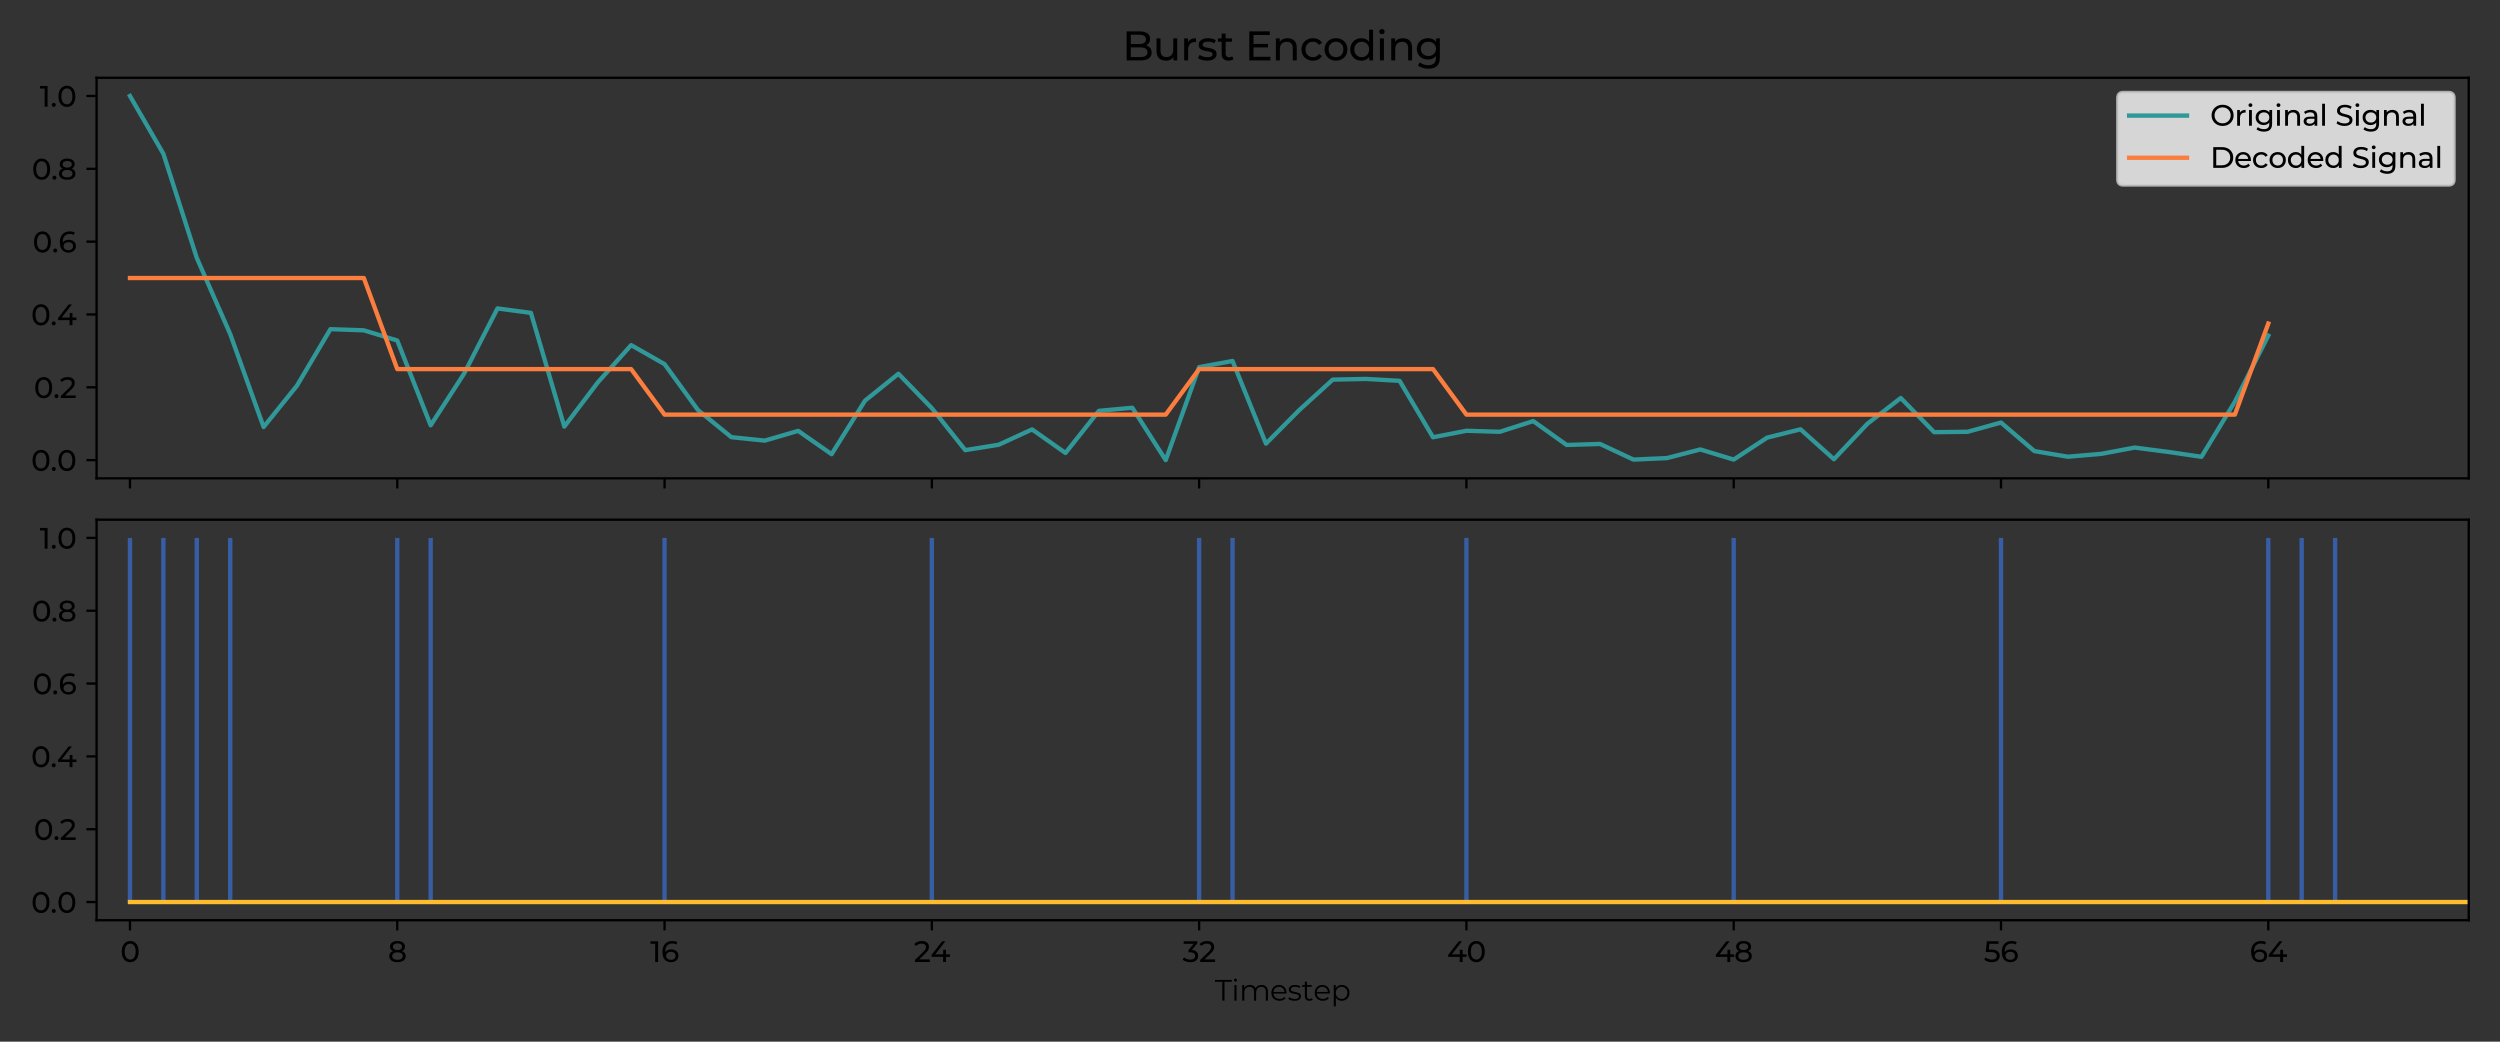 <?xml version="1.0" encoding="utf-8" standalone="no"?>
<!DOCTYPE svg PUBLIC "-//W3C//DTD SVG 1.1//EN"
  "http://www.w3.org/Graphics/SVG/1.1/DTD/svg11.dtd">
<svg xmlns:xlink="http://www.w3.org/1999/xlink" width="864pt" height="360pt" viewBox="0 0 864 360" xmlns="http://www.w3.org/2000/svg" version="1.1">
 <rect x="0" y="0" width="864" height="360" fill="#333333" stroke="none"/>
 <defs>
  <style type="text/css">*{stroke-linejoin: round; stroke-linecap: butt}</style>
 </defs>
 <g id="figure_1">
  <g id="patch_1">
   <path d="M 0 360 
L 864 360 
L 864 0 
L 0 0 
L 0 360 
z
" style="fill: none"/>
  </g>
  <g id="axes_1">
   <g id="patch_2">
    <path d="M 33.37 165.31 
L 853.2 165.31 
L 853.2 26.88 
L 33.37 26.88 
L 33.37 165.31 
z
" style="fill: none"/>
   </g>
   <g id="FillBetweenPolyCollection_1"/>
   <g id="FillBetweenPolyCollection_2"/>
   <g id="matplotlib.axis_1">
    <g id="xtick_1">
     <g id="line2d_1">
      <defs>
       <path id="maf6f32c168" d="M 0 0 
L 0 3.5 
" style="stroke: #000000; stroke-width: 0.8"/>
      </defs>
      <g>
       <use xlink:href="#maf6f32c168" x="44.917" y="165.31" style="stroke: #000000; stroke-width: 0.8"/>
      </g>
     </g>
    </g>
    <g id="xtick_2">
     <g id="line2d_2">
      <g>
       <use xlink:href="#maf6f32c168" x="137.292" y="165.31" style="stroke: #000000; stroke-width: 0.8"/>
      </g>
     </g>
    </g>
    <g id="xtick_3">
     <g id="line2d_3">
      <g>
       <use xlink:href="#maf6f32c168" x="229.667" y="165.31" style="stroke: #000000; stroke-width: 0.8"/>
      </g>
     </g>
    </g>
    <g id="xtick_4">
     <g id="line2d_4">
      <g>
       <use xlink:href="#maf6f32c168" x="322.043" y="165.31" style="stroke: #000000; stroke-width: 0.8"/>
      </g>
     </g>
    </g>
    <g id="xtick_5">
     <g id="line2d_5">
      <g>
       <use xlink:href="#maf6f32c168" x="414.418" y="165.31" style="stroke: #000000; stroke-width: 0.8"/>
      </g>
     </g>
    </g>
    <g id="xtick_6">
     <g id="line2d_6">
      <g>
       <use xlink:href="#maf6f32c168" x="506.793" y="165.31" style="stroke: #000000; stroke-width: 0.8"/>
      </g>
     </g>
    </g>
    <g id="xtick_7">
     <g id="line2d_7">
      <g>
       <use xlink:href="#maf6f32c168" x="599.168" y="165.31" style="stroke: #000000; stroke-width: 0.8"/>
      </g>
     </g>
    </g>
    <g id="xtick_8">
     <g id="line2d_8">
      <g>
       <use xlink:href="#maf6f32c168" x="691.543" y="165.31" style="stroke: #000000; stroke-width: 0.8"/>
      </g>
     </g>
    </g>
    <g id="xtick_9">
     <g id="line2d_9">
      <g>
       <use xlink:href="#maf6f32c168" x="783.919" y="165.31" style="stroke: #000000; stroke-width: 0.8"/>
      </g>
     </g>
    </g>
   </g>
   <g id="matplotlib.axis_2">
    <g id="ytick_1">
     <g id="line2d_10">
      <defs>
       <path id="mbfb3903615" d="M 0 0 
L -3.5 0 
" style="stroke: #000000; stroke-width: 0.8"/>
      </defs>
      <g>
       <use xlink:href="#mbfb3903615" x="33.37" y="159.018" style="stroke: #000000; stroke-width: 0.8"/>
      </g>
     </g>
     <g id="text_1">
      <!-- 0.0 -->
      <g transform="translate(10.759 162.728) scale(0.1 -0.1)">
       <defs>
        <path id="Montserrat-Medium-30" d="M 2138 -51 
Q 1613 -51 1200 217 
Q 787 486 547 998 
Q 307 1510 307 2240 
Q 307 2970 547 3482 
Q 787 3994 1200 4262 
Q 1613 4531 2138 4531 
Q 2656 4531 3072 4262 
Q 3488 3994 3725 3482 
Q 3962 2970 3962 2240 
Q 3962 1510 3725 998 
Q 3488 486 3072 217 
Q 2656 -51 2138 -51 
z
M 2138 518 
Q 2490 518 2755 710 
Q 3021 902 3171 1286 
Q 3322 1670 3322 2240 
Q 3322 2810 3171 3194 
Q 3021 3578 2755 3770 
Q 2490 3962 2138 3962 
Q 1786 3962 1517 3770 
Q 1248 3578 1097 3194 
Q 947 2810 947 2240 
Q 947 1670 1097 1286 
Q 1248 902 1517 710 
Q 1786 518 2138 518 
z
" transform="scale(0.016)"/>
        <path id="Montserrat-Medium-2e" d="M 730 -38 
Q 550 -38 422 86 
Q 294 211 294 403 
Q 294 595 422 716 
Q 550 838 730 838 
Q 902 838 1027 716 
Q 1152 595 1152 403 
Q 1152 211 1027 86 
Q 902 -38 730 -38 
z
" transform="scale(0.016)"/>
       </defs>
       <use xlink:href="#Montserrat-Medium-30"/>
       <use xlink:href="#Montserrat-Medium-2e" transform="translate(66.7 0)"/>
       <use xlink:href="#Montserrat-Medium-30" transform="translate(89.4 0)"/>
      </g>
     </g>
    </g>
    <g id="ytick_2">
     <g id="line2d_11">
      <g>
       <use xlink:href="#mbfb3903615" x="33.37" y="133.849" style="stroke: #000000; stroke-width: 0.8"/>
      </g>
     </g>
     <g id="text_2">
      <!-- 0.2 -->
      <g transform="translate(11.689 137.559) scale(0.1 -0.1)">
       <defs>
        <path id="Montserrat-Medium-32" d="M 237 0 
L 237 435 
L 2061 2195 
Q 2304 2426 2422 2602 
Q 2541 2778 2582 2928 
Q 2624 3078 2624 3219 
Q 2624 3565 2381 3763 
Q 2138 3962 1670 3962 
Q 1312 3962 1024 3843 
Q 736 3725 525 3475 
L 90 3853 
Q 346 4179 778 4355 
Q 1210 4531 1728 4531 
Q 2195 4531 2540 4380 
Q 2886 4230 3075 3948 
Q 3264 3667 3264 3283 
Q 3264 3066 3206 2854 
Q 3149 2643 2989 2406 
Q 2829 2170 2528 1875 
L 902 307 
L 749 557 
L 3456 557 
L 3456 0 
L 237 0 
z
" transform="scale(0.016)"/>
       </defs>
       <use xlink:href="#Montserrat-Medium-30"/>
       <use xlink:href="#Montserrat-Medium-2e" transform="translate(66.7 0)"/>
       <use xlink:href="#Montserrat-Medium-32" transform="translate(89.4 0)"/>
      </g>
     </g>
    </g>
    <g id="ytick_3">
     <g id="line2d_12">
      <g>
       <use xlink:href="#mbfb3903615" x="33.37" y="108.68" style="stroke: #000000; stroke-width: 0.8"/>
      </g>
     </g>
     <g id="text_3">
      <!-- 0.4 -->
      <g transform="translate(10.739 112.39) scale(0.1 -0.1)">
       <defs>
        <path id="Montserrat-Medium-34" d="M 243 1101 
L 243 1549 
L 2534 4480 
L 3226 4480 
L 954 1549 
L 627 1651 
L 4205 1651 
L 4205 1101 
L 243 1101 
z
M 2733 0 
L 2733 1101 
L 2752 1651 
L 2752 2624 
L 3354 2624 
L 3354 0 
L 2733 0 
z
" transform="scale(0.016)"/>
       </defs>
       <use xlink:href="#Montserrat-Medium-30"/>
       <use xlink:href="#Montserrat-Medium-2e" transform="translate(66.7 0)"/>
       <use xlink:href="#Montserrat-Medium-34" transform="translate(89.4 0)"/>
      </g>
     </g>
    </g>
    <g id="ytick_4">
     <g id="line2d_13">
      <g>
       <use xlink:href="#mbfb3903615" x="33.37" y="83.51" style="stroke: #000000; stroke-width: 0.8"/>
      </g>
     </g>
     <g id="text_4">
      <!-- 0.6 -->
      <g transform="translate(11.259 87.221) scale(0.1 -0.1)">
       <defs>
        <path id="Montserrat-Medium-36" d="M 2189 -51 
Q 1594 -51 1171 211 
Q 749 474 528 970 
Q 307 1466 307 2182 
Q 307 2944 576 3469 
Q 845 3994 1325 4262 
Q 1805 4531 2426 4531 
Q 2746 4531 3037 4467 
Q 3328 4403 3539 4269 
L 3296 3770 
Q 3123 3891 2902 3936 
Q 2682 3981 2438 3981 
Q 1754 3981 1350 3555 
Q 947 3130 947 2291 
Q 947 2157 960 1971 
Q 973 1786 1024 1606 
L 806 1824 
Q 902 2118 1110 2320 
Q 1318 2522 1609 2621 
Q 1901 2720 2240 2720 
Q 2688 2720 3033 2553 
Q 3379 2387 3577 2083 
Q 3776 1779 3776 1363 
Q 3776 934 3565 614 
Q 3354 294 2995 121 
Q 2637 -51 2189 -51 
z
M 2163 467 
Q 2458 467 2678 576 
Q 2899 685 3027 880 
Q 3155 1075 3155 1338 
Q 3155 1734 2880 1968 
Q 2605 2202 2131 2202 
Q 1824 2202 1593 2086 
Q 1363 1971 1232 1776 
Q 1101 1581 1101 1331 
Q 1101 1101 1222 905 
Q 1344 710 1581 588 
Q 1818 467 2163 467 
z
" transform="scale(0.016)"/>
       </defs>
       <use xlink:href="#Montserrat-Medium-30"/>
       <use xlink:href="#Montserrat-Medium-2e" transform="translate(66.7 0)"/>
       <use xlink:href="#Montserrat-Medium-36" transform="translate(89.4 0)"/>
      </g>
     </g>
    </g>
    <g id="ytick_5">
     <g id="line2d_14">
      <g>
       <use xlink:href="#mbfb3903615" x="33.37" y="58.341" style="stroke: #000000; stroke-width: 0.8"/>
      </g>
     </g>
     <g id="text_5">
      <!-- 0.8 -->
      <g transform="translate(10.989 62.052) scale(0.1 -0.1)">
       <defs>
        <path id="Montserrat-Medium-38" d="M 2054 -51 
Q 1510 -51 1113 109 
Q 717 269 499 566 
Q 282 864 282 1267 
Q 282 1664 490 1942 
Q 698 2221 1094 2365 
Q 1491 2509 2054 2509 
Q 2618 2509 3018 2365 
Q 3418 2221 3629 1939 
Q 3840 1658 3840 1267 
Q 3840 864 3622 566 
Q 3405 269 3001 109 
Q 2598 -51 2054 -51 
z
M 2054 467 
Q 2592 467 2896 688 
Q 3200 909 3200 1286 
Q 3200 1658 2896 1872 
Q 2592 2086 2054 2086 
Q 1523 2086 1222 1872 
Q 922 1658 922 1286 
Q 922 909 1222 688 
Q 1523 467 2054 467 
z
M 2054 2573 
Q 2522 2573 2787 2765 
Q 3053 2957 3053 3290 
Q 3053 3629 2777 3821 
Q 2502 4013 2054 4013 
Q 1606 4013 1340 3821 
Q 1075 3629 1075 3290 
Q 1075 2957 1334 2765 
Q 1594 2573 2054 2573 
z
M 2054 2163 
Q 1542 2163 1184 2300 
Q 826 2438 634 2697 
Q 442 2957 442 3315 
Q 442 3693 643 3965 
Q 845 4237 1209 4384 
Q 1574 4531 2054 4531 
Q 2541 4531 2905 4384 
Q 3270 4237 3475 3965 
Q 3680 3693 3680 3315 
Q 3680 2957 3488 2697 
Q 3296 2438 2931 2300 
Q 2566 2163 2054 2163 
z
" transform="scale(0.016)"/>
       </defs>
       <use xlink:href="#Montserrat-Medium-30"/>
       <use xlink:href="#Montserrat-Medium-2e" transform="translate(66.7 0)"/>
       <use xlink:href="#Montserrat-Medium-38" transform="translate(89.4 0)"/>
      </g>
     </g>
    </g>
    <g id="ytick_6">
     <g id="line2d_15">
      <g>
       <use xlink:href="#mbfb3903615" x="33.37" y="33.172" style="stroke: #000000; stroke-width: 0.8"/>
      </g>
     </g>
     <g id="text_6">
      <!-- 1.0 -->
      <g transform="translate(13.729 36.882) scale(0.1 -0.1)">
       <defs>
        <path id="Montserrat-Medium-31" d="M 1062 0 
L 1062 4224 
L 1338 3923 
L 51 3923 
L 51 4480 
L 1696 4480 
L 1696 0 
L 1062 0 
z
" transform="scale(0.016)"/>
       </defs>
       <use xlink:href="#Montserrat-Medium-31"/>
       <use xlink:href="#Montserrat-Medium-2e" transform="translate(37 0)"/>
       <use xlink:href="#Montserrat-Medium-30" transform="translate(59.7 0)"/>
      </g>
     </g>
    </g>
   </g>
   <g id="line2d_16">
    <path d="M 44.917 33.172 
L 56.464 53.151 
L 68.011 89.142 
L 79.558 115.446 
L 91.105 147.573 
L 102.651 133.253 
L 114.198 113.757 
L 125.745 114.159 
L 137.292 117.686 
L 148.839 146.987 
L 160.386 129.124 
L 171.933 106.591 
L 183.48 108.13 
L 195.027 147.434 
L 206.574 132.195 
L 218.12 119.277 
L 229.667 125.841 
L 241.214 141.709 
L 252.761 151.083 
L 264.308 152.28 
L 275.855 148.914 
L 287.402 156.963 
L 298.949 138.468 
L 310.496 129.169 
L 322.043 141.068 
L 333.589 155.564 
L 345.136 153.707 
L 356.683 148.405 
L 368.23 156.543 
L 379.777 141.992 
L 391.324 140.921 
L 402.871 159.018 
L 414.418 126.881 
L 425.965 124.76 
L 437.512 153.317 
L 449.058 141.69 
L 460.605 131.194 
L 472.152 130.959 
L 483.699 131.618 
L 495.246 151.117 
L 506.793 148.874 
L 518.34 149.225 
L 529.887 145.528 
L 541.434 153.778 
L 552.981 153.432 
L 564.527 158.836 
L 576.074 158.316 
L 587.621 155.33 
L 599.168 158.828 
L 610.715 151.248 
L 622.262 148.37 
L 633.809 158.704 
L 645.356 146.465 
L 656.903 137.552 
L 668.45 149.361 
L 679.996 149.226 
L 691.543 146.033 
L 703.09 155.902 
L 714.637 157.84 
L 726.184 156.853 
L 737.731 154.682 
L 749.278 156.174 
L 760.825 157.872 
L 772.372 138.816 
L 783.919 115.993 
" clip-path="url(#pd76612c52a)" style="fill: none; stroke: #309898; stroke-width: 1.5; stroke-linecap: square"/>
   </g>
   <g id="line2d_17">
    <path d="M 44.917 96.095 
L 56.464 96.095 
L 68.011 96.095 
L 79.558 96.095 
L 91.105 96.095 
L 102.651 96.095 
L 114.198 96.095 
L 125.745 96.095 
L 137.292 127.556 
L 148.839 127.556 
L 160.386 127.556 
L 171.933 127.556 
L 183.48 127.556 
L 195.027 127.556 
L 206.574 127.556 
L 218.12 127.556 
L 229.667 143.287 
L 241.214 143.287 
L 252.761 143.287 
L 264.308 143.287 
L 275.855 143.287 
L 287.402 143.287 
L 298.949 143.287 
L 310.496 143.287 
L 322.043 143.287 
L 333.589 143.287 
L 345.136 143.287 
L 356.683 143.287 
L 368.23 143.287 
L 379.777 143.287 
L 391.324 143.287 
L 402.871 143.287 
L 414.418 127.556 
L 425.965 127.556 
L 437.512 127.556 
L 449.058 127.556 
L 460.605 127.556 
L 472.152 127.556 
L 483.699 127.556 
L 495.246 127.556 
L 506.793 143.287 
L 518.34 143.287 
L 529.887 143.287 
L 541.434 143.287 
L 552.981 143.287 
L 564.527 143.287 
L 576.074 143.287 
L 587.621 143.287 
L 599.168 143.287 
L 610.715 143.287 
L 622.262 143.287 
L 633.809 143.287 
L 645.356 143.287 
L 656.903 143.287 
L 668.45 143.287 
L 679.996 143.287 
L 691.543 143.287 
L 703.09 143.287 
L 714.637 143.287 
L 726.184 143.287 
L 737.731 143.287 
L 749.278 143.287 
L 760.825 143.287 
L 772.372 143.287 
L 783.919 111.826 
" clip-path="url(#pd76612c52a)" style="fill: none; stroke: #fb7e3e; stroke-width: 1.5; stroke-linecap: square"/>
   </g>
   <g id="patch_3">
    <path d="M 33.37 165.31 
L 33.37 26.88 
" style="fill: none; stroke: #000000; stroke-width: 0.8; stroke-linejoin: miter; stroke-linecap: square"/>
   </g>
   <g id="patch_4">
    <path d="M 853.2 165.31 
L 853.2 26.88 
" style="fill: none; stroke: #000000; stroke-width: 0.8; stroke-linejoin: miter; stroke-linecap: square"/>
   </g>
   <g id="patch_5">
    <path d="M 33.37 165.31 
L 853.2 165.31 
" style="fill: none; stroke: #000000; stroke-width: 0.8; stroke-linejoin: miter; stroke-linecap: square"/>
   </g>
   <g id="patch_6">
    <path d="M 33.37 26.88 
L 853.2 26.88 
" style="fill: none; stroke: #000000; stroke-width: 0.8; stroke-linejoin: miter; stroke-linecap: square"/>
   </g>
   <g id="text_7">
    <!-- Burst Encoding -->
    <g transform="translate(387.866 20.88) scale(0.14 -0.14)">
     <defs>
      <path id="Montserrat-Medium-42" d="M 672 0 
L 672 4480 
L 2682 4480 
Q 3456 4480 3872 4169 
Q 4288 3859 4288 3322 
Q 4288 2957 4125 2707 
Q 3962 2458 3686 2323 
Q 3411 2189 3091 2189 
L 3206 2381 
Q 3590 2381 3884 2246 
Q 4179 2112 4352 1853 
Q 4525 1594 4525 1210 
Q 4525 634 4093 317 
Q 3661 0 2810 0 
L 672 0 
z
M 1312 518 
L 2784 518 
Q 3315 518 3596 697 
Q 3878 877 3878 1261 
Q 3878 1651 3596 1830 
Q 3315 2010 2784 2010 
L 1254 2010 
L 1254 2528 
L 2624 2528 
Q 3110 2528 3379 2707 
Q 3648 2886 3648 3245 
Q 3648 3603 3379 3782 
Q 3110 3962 2624 3962 
L 1312 3962 
L 1312 518 
z
" transform="scale(0.016)"/>
      <path id="Montserrat-Medium-75" d="M 2010 -38 
Q 1574 -38 1244 122 
Q 915 282 732 611 
Q 550 941 550 1440 
L 550 3392 
L 1165 3392 
L 1165 1510 
Q 1165 1011 1405 761 
Q 1645 512 2080 512 
Q 2400 512 2637 643 
Q 2874 774 3002 1027 
Q 3130 1280 3130 1638 
L 3130 3392 
L 3744 3392 
L 3744 0 
L 3162 0 
L 3162 915 
L 3258 672 
Q 3091 333 2758 147 
Q 2426 -38 2010 -38 
z
" transform="scale(0.016)"/>
      <path id="Montserrat-Medium-72" d="M 582 0 
L 582 3392 
L 1171 3392 
L 1171 2470 
L 1114 2701 
Q 1254 3053 1587 3238 
Q 1920 3424 2406 3424 
L 2406 2829 
Q 2368 2835 2333 2835 
Q 2298 2835 2266 2835 
Q 1773 2835 1485 2540 
Q 1197 2246 1197 1690 
L 1197 0 
L 582 0 
z
" transform="scale(0.016)"/>
      <path id="Montserrat-Medium-73" d="M 1555 -38 
Q 1133 -38 752 77 
Q 371 192 154 358 
L 410 845 
Q 627 698 947 595 
Q 1267 493 1600 493 
Q 2029 493 2217 614 
Q 2406 736 2406 954 
Q 2406 1114 2291 1203 
Q 2176 1293 1987 1337 
Q 1798 1382 1568 1417 
Q 1338 1453 1107 1507 
Q 877 1562 685 1661 
Q 493 1760 377 1936 
Q 262 2112 262 2406 
Q 262 2714 435 2944 
Q 608 3174 925 3299 
Q 1242 3424 1677 3424 
Q 2010 3424 2352 3344 
Q 2694 3264 2912 3117 
L 2650 2630 
Q 2419 2784 2169 2841 
Q 1920 2899 1670 2899 
Q 1267 2899 1068 2768 
Q 870 2637 870 2432 
Q 870 2259 988 2166 
Q 1107 2074 1296 2022 
Q 1485 1971 1715 1936 
Q 1946 1901 2176 1846 
Q 2406 1792 2595 1696 
Q 2784 1600 2902 1427 
Q 3021 1254 3021 966 
Q 3021 659 2841 435 
Q 2662 211 2336 86 
Q 2010 -38 1555 -38 
z
" transform="scale(0.016)"/>
      <path id="Montserrat-Medium-74" d="M 1747 -38 
Q 1235 -38 953 237 
Q 672 512 672 1024 
L 672 4134 
L 1286 4134 
L 1286 1050 
Q 1286 774 1424 627 
Q 1562 480 1818 480 
Q 2106 480 2298 640 
L 2490 198 
Q 2349 77 2153 19 
Q 1958 -38 1747 -38 
z
M 96 2886 
L 96 3392 
L 2259 3392 
L 2259 2886 
L 96 2886 
z
" transform="scale(0.016)"/>
      <path id="Montserrat-Medium-20" transform="scale(0.016)"/>
      <path id="Montserrat-Medium-45" d="M 672 0 
L 672 4480 
L 3834 4480 
L 3834 3923 
L 1312 3923 
L 1312 557 
L 3923 557 
L 3923 0 
L 672 0 
z
M 1254 2003 
L 1254 2547 
L 3558 2547 
L 3558 2003 
L 1254 2003 
z
" transform="scale(0.016)"/>
      <path id="Montserrat-Medium-6e" d="M 582 0 
L 582 3392 
L 1171 3392 
L 1171 2477 
L 1075 2720 
Q 1242 3053 1587 3238 
Q 1933 3424 2394 3424 
Q 2810 3424 3126 3264 
Q 3443 3104 3622 2777 
Q 3802 2451 3802 1952 
L 3802 0 
L 3187 0 
L 3187 1882 
Q 3187 2374 2947 2624 
Q 2707 2874 2272 2874 
Q 1946 2874 1702 2746 
Q 1459 2618 1328 2368 
Q 1197 2118 1197 1747 
L 1197 0 
L 582 0 
z
" transform="scale(0.016)"/>
      <path id="Montserrat-Medium-63" d="M 2061 -38 
Q 1542 -38 1136 186 
Q 730 410 499 800 
Q 269 1190 269 1696 
Q 269 2202 499 2592 
Q 730 2982 1136 3203 
Q 1542 3424 2061 3424 
Q 2522 3424 2883 3241 
Q 3245 3059 3443 2701 
L 2976 2400 
Q 2810 2650 2570 2768 
Q 2330 2886 2054 2886 
Q 1722 2886 1459 2739 
Q 1197 2592 1043 2326 
Q 890 2061 890 1696 
Q 890 1331 1043 1062 
Q 1197 794 1459 646 
Q 1722 499 2054 499 
Q 2330 499 2570 617 
Q 2810 736 2976 986 
L 3443 691 
Q 3245 339 2883 150 
Q 2522 -38 2061 -38 
z
" transform="scale(0.016)"/>
      <path id="Montserrat-Medium-6f" d="M 2035 -38 
Q 1523 -38 1126 186 
Q 730 410 499 803 
Q 269 1197 269 1696 
Q 269 2202 499 2592 
Q 730 2982 1126 3203 
Q 1523 3424 2035 3424 
Q 2541 3424 2941 3203 
Q 3341 2982 3568 2595 
Q 3795 2208 3795 1696 
Q 3795 1190 3568 800 
Q 3341 410 2941 186 
Q 2541 -38 2035 -38 
z
M 2035 499 
Q 2362 499 2621 646 
Q 2880 794 3027 1066 
Q 3174 1338 3174 1696 
Q 3174 2061 3027 2326 
Q 2880 2592 2621 2739 
Q 2362 2886 2035 2886 
Q 1709 2886 1453 2739 
Q 1197 2592 1043 2326 
Q 890 2061 890 1696 
Q 890 1338 1043 1066 
Q 1197 794 1453 646 
Q 1709 499 2035 499 
z
" transform="scale(0.016)"/>
      <path id="Montserrat-Medium-64" d="M 1984 -38 
Q 1491 -38 1104 179 
Q 717 397 493 787 
Q 269 1178 269 1696 
Q 269 2214 493 2601 
Q 717 2989 1104 3206 
Q 1491 3424 1984 3424 
Q 2413 3424 2758 3232 
Q 3104 3040 3312 2656 
Q 3520 2272 3520 1696 
Q 3520 1120 3318 736 
Q 3117 352 2771 157 
Q 2426 -38 1984 -38 
z
M 2035 499 
Q 2355 499 2614 646 
Q 2874 794 3024 1066 
Q 3174 1338 3174 1696 
Q 3174 2061 3024 2326 
Q 2874 2592 2614 2739 
Q 2355 2886 2035 2886 
Q 1709 2886 1453 2739 
Q 1197 2592 1043 2326 
Q 890 2061 890 1696 
Q 890 1338 1043 1066 
Q 1197 794 1453 646 
Q 1709 499 2035 499 
z
M 3194 0 
L 3194 915 
L 3232 1702 
L 3168 2490 
L 3168 4749 
L 3782 4749 
L 3782 0 
L 3194 0 
z
" transform="scale(0.016)"/>
      <path id="Montserrat-Medium-69" d="M 582 0 
L 582 3392 
L 1197 3392 
L 1197 0 
L 582 0 
z
M 888 4045 
Q 709 4045 590 4160 
Q 472 4275 472 4442 
Q 472 4614 590 4729 
Q 709 4845 888 4845 
Q 1067 4845 1185 4733 
Q 1304 4621 1304 4454 
Q 1304 4282 1189 4163 
Q 1074 4045 888 4045 
z
" transform="scale(0.016)"/>
      <path id="Montserrat-Medium-67" d="M 2067 -1280 
Q 1600 -1280 1161 -1149 
Q 723 -1018 448 -774 
L 742 -301 
Q 979 -506 1324 -624 
Q 1670 -742 2048 -742 
Q 2650 -742 2931 -460 
Q 3213 -179 3213 397 
L 3213 1114 
L 3277 1786 
L 3245 2464 
L 3245 3392 
L 3827 3392 
L 3827 461 
Q 3827 -435 3379 -857 
Q 2931 -1280 2067 -1280 
z
M 1990 141 
Q 1498 141 1110 349 
Q 723 557 496 928 
Q 269 1299 269 1786 
Q 269 2278 496 2646 
Q 723 3014 1110 3219 
Q 1498 3424 1990 3424 
Q 2426 3424 2784 3248 
Q 3142 3072 3356 2707 
Q 3571 2342 3571 1786 
Q 3571 1235 3356 870 
Q 3142 506 2784 323 
Q 2426 141 1990 141 
z
M 2061 678 
Q 2400 678 2662 819 
Q 2925 960 3075 1209 
Q 3226 1459 3226 1786 
Q 3226 2112 3075 2361 
Q 2925 2611 2662 2748 
Q 2400 2886 2061 2886 
Q 1722 2886 1456 2748 
Q 1190 2611 1040 2361 
Q 890 2112 890 1786 
Q 890 1459 1040 1209 
Q 1190 960 1456 819 
Q 1722 678 2061 678 
z
" transform="scale(0.016)"/>
     </defs>
     <use xlink:href="#Montserrat-Medium-42"/>
     <use xlink:href="#Montserrat-Medium-75" transform="translate(75.7 0)"/>
     <use xlink:href="#Montserrat-Medium-72" transform="translate(143.4 0)"/>
     <use xlink:href="#Montserrat-Medium-73" transform="translate(184.4 0)"/>
     <use xlink:href="#Montserrat-Medium-74" transform="translate(234.5 0)"/>
     <use xlink:href="#Montserrat-Medium-20" transform="translate(275.9 0)"/>
     <use xlink:href="#Montserrat-Medium-45" transform="translate(302.8 0)"/>
     <use xlink:href="#Montserrat-Medium-6e" transform="translate(369.8 0)"/>
     <use xlink:href="#Montserrat-Medium-63" transform="translate(437.9 0)"/>
     <use xlink:href="#Montserrat-Medium-6f" transform="translate(495 0)"/>
     <use xlink:href="#Montserrat-Medium-64" transform="translate(558.5 0)"/>
     <use xlink:href="#Montserrat-Medium-69" transform="translate(626.7 0)"/>
     <use xlink:href="#Montserrat-Medium-6e" transform="translate(654.6 0)"/>
     <use xlink:href="#Montserrat-Medium-67" transform="translate(722.7 0)"/>
    </g>
   </g>
   <g id="legend_1">
    <g id="patch_7">
     <path d="M 733.83 64.021 
L 846.2 64.021 
Q 848.2 64.021 848.2 62.021 
L 848.2 33.88 
Q 848.2 31.88 846.2 31.88 
L 733.83 31.88 
Q 731.83 31.88 731.83 33.88 
L 731.83 62.021 
Q 731.83 64.021 733.83 64.021 
z
" style="fill: #ffffff; opacity: 0.8; stroke: #cccccc; stroke-linejoin: miter"/>
    </g>
    <g id="line2d_18">
     <path d="M 735.83 39.95 
L 745.83 39.95 
L 755.83 39.95 
" style="fill: none; stroke: #309898; stroke-width: 1.5; stroke-linecap: square"/>
    </g>
    <g id="text_8">
     <!-- Original Signal -->
     <g transform="translate(763.83 43.45) scale(0.1 -0.1)">
      <defs>
       <path id="Montserrat-Medium-4f" d="M 2694 -51 
Q 2182 -51 1744 121 
Q 1306 294 986 604 
Q 666 915 486 1331 
Q 307 1747 307 2240 
Q 307 2733 486 3149 
Q 666 3565 986 3875 
Q 1306 4186 1741 4358 
Q 2176 4531 2694 4531 
Q 3206 4531 3638 4361 
Q 4070 4192 4393 3881 
Q 4717 3571 4893 3155 
Q 5069 2739 5069 2240 
Q 5069 1741 4893 1325 
Q 4717 909 4393 598 
Q 4070 288 3638 118 
Q 3206 -51 2694 -51 
z
M 2694 518 
Q 3066 518 3382 646 
Q 3699 774 3932 1008 
Q 4166 1242 4297 1555 
Q 4429 1869 4429 2240 
Q 4429 2611 4297 2924 
Q 4166 3238 3932 3472 
Q 3699 3706 3382 3834 
Q 3066 3962 2694 3962 
Q 2317 3962 2000 3834 
Q 1683 3706 1446 3472 
Q 1210 3238 1078 2924 
Q 947 2611 947 2240 
Q 947 1869 1078 1555 
Q 1210 1242 1446 1008 
Q 1683 774 2000 646 
Q 2317 518 2694 518 
z
" transform="scale(0.016)"/>
       <path id="Montserrat-Medium-61" d="M 2688 0 
L 2688 717 
L 2656 851 
L 2656 2074 
Q 2656 2464 2429 2678 
Q 2202 2893 1747 2893 
Q 1446 2893 1158 2793 
Q 870 2694 672 2528 
L 416 2989 
Q 678 3200 1046 3312 
Q 1414 3424 1818 3424 
Q 2515 3424 2892 3085 
Q 3270 2746 3270 2048 
L 3270 0 
L 2688 0 
z
M 1574 -38 
Q 1197 -38 912 90 
Q 627 218 473 445 
Q 320 672 320 960 
Q 320 1235 451 1459 
Q 582 1683 880 1817 
Q 1178 1952 1683 1952 
L 2758 1952 
L 2758 1510 
L 1709 1510 
Q 1248 1510 1088 1356 
Q 928 1203 928 986 
Q 928 736 1126 585 
Q 1325 435 1677 435 
Q 2022 435 2281 588 
Q 2541 742 2656 1037 
L 2778 614 
Q 2656 314 2349 138 
Q 2042 -38 1574 -38 
z
" transform="scale(0.016)"/>
       <path id="Montserrat-Medium-6c" d="M 582 0 
L 582 4749 
L 1197 4749 
L 1197 0 
L 582 0 
z
" transform="scale(0.016)"/>
       <path id="Montserrat-Medium-53" d="M 1978 -51 
Q 1466 -51 998 105 
Q 531 262 262 512 
L 499 1011 
Q 755 787 1152 640 
Q 1549 493 1978 493 
Q 2368 493 2611 582 
Q 2854 672 2969 829 
Q 3085 986 3085 1184 
Q 3085 1414 2934 1555 
Q 2784 1696 2544 1782 
Q 2304 1869 2016 1933 
Q 1728 1997 1437 2083 
Q 1146 2170 906 2304 
Q 666 2438 518 2665 
Q 371 2893 371 3251 
Q 371 3597 553 3888 
Q 736 4179 1117 4355 
Q 1498 4531 2086 4531 
Q 2477 4531 2861 4428 
Q 3245 4326 3526 4134 
L 3315 3622 
Q 3027 3814 2707 3900 
Q 2387 3987 2086 3987 
Q 1709 3987 1465 3891 
Q 1222 3795 1110 3635 
Q 998 3475 998 3277 
Q 998 3040 1148 2899 
Q 1299 2758 1539 2675 
Q 1779 2592 2067 2525 
Q 2355 2458 2646 2374 
Q 2938 2291 3178 2156 
Q 3418 2022 3565 1798 
Q 3712 1574 3712 1222 
Q 3712 883 3526 592 
Q 3341 301 2953 125 
Q 2566 -51 1978 -51 
z
" transform="scale(0.016)"/>
      </defs>
      <use xlink:href="#Montserrat-Medium-4f"/>
      <use xlink:href="#Montserrat-Medium-72" transform="translate(84 0)"/>
      <use xlink:href="#Montserrat-Medium-69" transform="translate(125 0)"/>
      <use xlink:href="#Montserrat-Medium-67" transform="translate(152.9 0)"/>
      <use xlink:href="#Montserrat-Medium-69" transform="translate(221.9 0)"/>
      <use xlink:href="#Montserrat-Medium-6e" transform="translate(249.8 0)"/>
      <use xlink:href="#Montserrat-Medium-61" transform="translate(317.9 0)"/>
      <use xlink:href="#Montserrat-Medium-6c" transform="translate(377.7 0)"/>
      <use xlink:href="#Montserrat-Medium-20" transform="translate(405.6 0)"/>
      <use xlink:href="#Montserrat-Medium-53" transform="translate(432.5 0)"/>
      <use xlink:href="#Montserrat-Medium-69" transform="translate(494.6 0)"/>
      <use xlink:href="#Montserrat-Medium-67" transform="translate(522.5 0)"/>
      <use xlink:href="#Montserrat-Medium-6e" transform="translate(591.5 0)"/>
      <use xlink:href="#Montserrat-Medium-61" transform="translate(659.6 0)"/>
      <use xlink:href="#Montserrat-Medium-6c" transform="translate(719.4 0)"/>
     </g>
    </g>
    <g id="line2d_19">
     <path d="M 735.83 54.521 
L 745.83 54.521 
L 755.83 54.521 
" style="fill: none; stroke: #fb7e3e; stroke-width: 1.5; stroke-linecap: square"/>
    </g>
    <g id="text_9">
     <!-- Decoded Signal -->
     <g transform="translate(763.83 58.021) scale(0.1 -0.1)">
      <defs>
       <path id="Montserrat-Medium-44" d="M 672 0 
L 672 4480 
L 2560 4480 
Q 3277 4480 3824 4198 
Q 4371 3917 4675 3411 
Q 4979 2906 4979 2240 
Q 4979 1574 4675 1068 
Q 4371 563 3824 281 
Q 3277 0 2560 0 
L 672 0 
z
M 1312 557 
L 2522 557 
Q 3078 557 3484 768 
Q 3891 979 4115 1360 
Q 4339 1741 4339 2240 
Q 4339 2746 4115 3123 
Q 3891 3501 3484 3712 
Q 3078 3923 2522 3923 
L 1312 3923 
L 1312 557 
z
" transform="scale(0.016)"/>
       <path id="Montserrat-Medium-65" d="M 2093 -38 
Q 1549 -38 1136 186 
Q 723 410 496 800 
Q 269 1190 269 1696 
Q 269 2202 489 2592 
Q 710 2982 1097 3203 
Q 1485 3424 1971 3424 
Q 2464 3424 2841 3206 
Q 3219 2989 3433 2595 
Q 3648 2202 3648 1677 
Q 3648 1638 3645 1587 
Q 3642 1536 3635 1491 
L 749 1491 
L 749 1933 
L 3315 1933 
L 3066 1779 
Q 3072 2106 2931 2362 
Q 2790 2618 2544 2762 
Q 2298 2906 1971 2906 
Q 1651 2906 1401 2762 
Q 1152 2618 1011 2358 
Q 870 2099 870 1766 
L 870 1664 
Q 870 1325 1027 1059 
Q 1184 794 1465 646 
Q 1747 499 2112 499 
Q 2413 499 2659 601 
Q 2906 704 3091 909 
L 3430 512 
Q 3200 243 2857 102 
Q 2515 -38 2093 -38 
z
" transform="scale(0.016)"/>
      </defs>
      <use xlink:href="#Montserrat-Medium-44"/>
      <use xlink:href="#Montserrat-Medium-65" transform="translate(82.6 0)"/>
      <use xlink:href="#Montserrat-Medium-63" transform="translate(143.8 0)"/>
      <use xlink:href="#Montserrat-Medium-6f" transform="translate(200.9 0)"/>
      <use xlink:href="#Montserrat-Medium-64" transform="translate(264.4 0)"/>
      <use xlink:href="#Montserrat-Medium-65" transform="translate(332.6 0)"/>
      <use xlink:href="#Montserrat-Medium-64" transform="translate(393.8 0)"/>
      <use xlink:href="#Montserrat-Medium-20" transform="translate(462 0)"/>
      <use xlink:href="#Montserrat-Medium-53" transform="translate(488.9 0)"/>
      <use xlink:href="#Montserrat-Medium-69" transform="translate(551 0)"/>
      <use xlink:href="#Montserrat-Medium-67" transform="translate(578.9 0)"/>
      <use xlink:href="#Montserrat-Medium-6e" transform="translate(647.9 0)"/>
      <use xlink:href="#Montserrat-Medium-61" transform="translate(716 0)"/>
      <use xlink:href="#Montserrat-Medium-6c" transform="translate(775.8 0)"/>
     </g>
    </g>
   </g>
  </g>
  <g id="axes_2">
   <g id="patch_8">
    <path d="M 33.37 318.04 
L 853.2 318.04 
L 853.2 179.61 
L 33.37 179.61 
L 33.37 318.04 
z
" style="fill: none"/>
   </g>
   <g id="matplotlib.axis_3">
    <g id="xtick_10">
     <g id="line2d_20">
      <g>
       <use xlink:href="#maf6f32c168" x="44.917" y="318.04" style="stroke: #000000; stroke-width: 0.8"/>
      </g>
     </g>
     <g id="text_10">
      <!-- 0 -->
      <g transform="translate(41.582 332.46) scale(0.1 -0.1)">
       <use xlink:href="#Montserrat-Medium-30"/>
      </g>
     </g>
    </g>
    <g id="xtick_11">
     <g id="line2d_21">
      <g>
       <use xlink:href="#maf6f32c168" x="137.292" y="318.04" style="stroke: #000000; stroke-width: 0.8"/>
      </g>
     </g>
     <g id="text_11">
      <!-- 8 -->
      <g transform="translate(134.072 332.46) scale(0.1 -0.1)">
       <use xlink:href="#Montserrat-Medium-38"/>
      </g>
     </g>
    </g>
    <g id="xtick_12">
     <g id="line2d_22">
      <g>
       <use xlink:href="#maf6f32c168" x="229.667" y="318.04" style="stroke: #000000; stroke-width: 0.8"/>
      </g>
     </g>
     <g id="text_12">
      <!-- 16 -->
      <g transform="translate(224.732 332.46) scale(0.1 -0.1)">
       <use xlink:href="#Montserrat-Medium-31"/>
       <use xlink:href="#Montserrat-Medium-36" transform="translate(37 0)"/>
      </g>
     </g>
    </g>
    <g id="xtick_13">
     <g id="line2d_23">
      <g>
       <use xlink:href="#maf6f32c168" x="322.043" y="318.04" style="stroke: #000000; stroke-width: 0.8"/>
      </g>
     </g>
     <g id="text_13">
      <!-- 24 -->
      <g transform="translate(315.827 332.46) scale(0.1 -0.1)">
       <use xlink:href="#Montserrat-Medium-32"/>
       <use xlink:href="#Montserrat-Medium-34" transform="translate(57.4 0)"/>
      </g>
     </g>
    </g>
    <g id="xtick_14">
     <g id="line2d_24">
      <g>
       <use xlink:href="#maf6f32c168" x="414.418" y="318.04" style="stroke: #000000; stroke-width: 0.8"/>
      </g>
     </g>
     <g id="text_14">
      <!-- 32 -->
      <g transform="translate(408.687 332.46) scale(0.1 -0.1)">
       <defs>
        <path id="Montserrat-Medium-33" d="M 1677 -51 
Q 1203 -51 758 96 
Q 314 243 32 493 
L 326 998 
Q 550 787 908 652 
Q 1267 518 1677 518 
Q 2176 518 2454 732 
Q 2733 947 2733 1312 
Q 2733 1664 2467 1878 
Q 2202 2093 1626 2093 
L 1267 2093 
L 1267 2541 
L 2598 4179 
L 2688 3923 
L 237 3923 
L 237 4480 
L 3194 4480 
L 3194 4045 
L 1869 2413 
L 1536 2611 
L 1747 2611 
Q 2560 2611 2966 2246 
Q 3373 1882 3373 1318 
Q 3373 941 3187 627 
Q 3002 314 2627 131 
Q 2253 -51 1677 -51 
z
" transform="scale(0.016)"/>
       </defs>
       <use xlink:href="#Montserrat-Medium-33"/>
       <use xlink:href="#Montserrat-Medium-32" transform="translate(57.2 0)"/>
      </g>
     </g>
    </g>
    <g id="xtick_15">
     <g id="line2d_25">
      <g>
       <use xlink:href="#maf6f32c168" x="506.793" y="318.04" style="stroke: #000000; stroke-width: 0.8"/>
      </g>
     </g>
     <g id="text_15">
      <!-- 40 -->
      <g transform="translate(500.112 332.46) scale(0.1 -0.1)">
       <use xlink:href="#Montserrat-Medium-34"/>
       <use xlink:href="#Montserrat-Medium-30" transform="translate(66.9 0)"/>
      </g>
     </g>
    </g>
    <g id="xtick_16">
     <g id="line2d_26">
      <g>
       <use xlink:href="#maf6f32c168" x="599.168" y="318.04" style="stroke: #000000; stroke-width: 0.8"/>
      </g>
     </g>
     <g id="text_16">
      <!-- 48 -->
      <g transform="translate(592.603 332.46) scale(0.1 -0.1)">
       <use xlink:href="#Montserrat-Medium-34"/>
       <use xlink:href="#Montserrat-Medium-38" transform="translate(66.9 0)"/>
      </g>
     </g>
    </g>
    <g id="xtick_17">
     <g id="line2d_27">
      <g>
       <use xlink:href="#maf6f32c168" x="691.543" y="318.04" style="stroke: #000000; stroke-width: 0.8"/>
      </g>
     </g>
     <g id="text_17">
      <!-- 56 -->
      <g transform="translate(685.588 332.46) scale(0.1 -0.1)">
       <defs>
        <path id="Montserrat-Medium-35" d="M 1754 -51 
Q 1280 -51 835 96 
Q 390 243 109 493 
L 403 998 
Q 627 787 985 652 
Q 1344 518 1747 518 
Q 2259 518 2534 736 
Q 2810 954 2810 1318 
Q 2810 1568 2688 1753 
Q 2566 1939 2268 2038 
Q 1971 2138 1453 2138 
L 435 2138 
L 672 4480 
L 3200 4480 
L 3200 3923 
L 909 3923 
L 1242 4237 
L 1056 2387 
L 723 2694 
L 1587 2694 
Q 2259 2694 2668 2521 
Q 3078 2349 3264 2045 
Q 3450 1741 3450 1344 
Q 3450 960 3264 643 
Q 3078 326 2704 137 
Q 2330 -51 1754 -51 
z
" transform="scale(0.016)"/>
       </defs>
       <use xlink:href="#Montserrat-Medium-35"/>
       <use xlink:href="#Montserrat-Medium-36" transform="translate(57.4 0)"/>
      </g>
     </g>
    </g>
    <g id="xtick_18">
     <g id="line2d_28">
      <g>
       <use xlink:href="#maf6f32c168" x="783.919" y="318.04" style="stroke: #000000; stroke-width: 0.8"/>
      </g>
     </g>
     <g id="text_18">
      <!-- 64 -->
      <g transform="translate(777.488 332.46) scale(0.1 -0.1)">
       <use xlink:href="#Montserrat-Medium-36"/>
       <use xlink:href="#Montserrat-Medium-34" transform="translate(61.7 0)"/>
      </g>
     </g>
    </g>
    <g id="text_19">
     <!-- Timestep -->
     <g transform="translate(419.865 345.821) scale(0.1 -0.1)">
      <defs>
       <path id="Montserrat-Regular-54" d="M 1600 0 
L 1600 4070 
L 26 4070 
L 26 4480 
L 3648 4480 
L 3648 4070 
L 2074 4070 
L 2074 0 
L 1600 0 
z
" transform="scale(0.016)"/>
       <path id="Montserrat-Regular-69" d="M 634 0 
L 634 3360 
L 1088 3360 
L 1088 0 
L 634 0 
z
M 864 4102 
Q 723 4102 627 4198 
Q 531 4294 531 4429 
Q 531 4563 627 4656 
Q 723 4749 864 4749 
Q 1005 4749 1101 4659 
Q 1197 4570 1197 4435 
Q 1197 4294 1104 4198 
Q 1011 4102 864 4102 
z
" transform="scale(0.016)"/>
       <path id="Montserrat-Regular-6d" d="M 634 0 
L 634 3360 
L 1069 3360 
L 1069 2451 
L 998 2611 
Q 1152 2976 1494 3184 
Q 1837 3392 2304 3392 
Q 2797 3392 3142 3145 
Q 3488 2899 3590 2406 
L 3411 2477 
Q 3558 2886 3932 3139 
Q 4307 3392 4832 3392 
Q 5242 3392 5546 3235 
Q 5850 3078 6019 2758 
Q 6189 2438 6189 1952 
L 6189 0 
L 5734 0 
L 5734 1907 
Q 5734 2438 5481 2710 
Q 5229 2982 4768 2982 
Q 4422 2982 4169 2838 
Q 3917 2694 3779 2422 
Q 3642 2150 3642 1766 
L 3642 0 
L 3187 0 
L 3187 1907 
Q 3187 2438 2931 2710 
Q 2675 2982 2214 2982 
Q 1875 2982 1619 2838 
Q 1363 2694 1225 2422 
Q 1088 2150 1088 1766 
L 1088 0 
L 634 0 
z
" transform="scale(0.016)"/>
       <path id="Montserrat-Regular-65" d="M 2061 -32 
Q 1536 -32 1139 189 
Q 742 410 518 797 
Q 294 1184 294 1683 
Q 294 2182 508 2566 
Q 723 2950 1097 3171 
Q 1472 3392 1939 3392 
Q 2413 3392 2781 3177 
Q 3149 2963 3360 2576 
Q 3571 2189 3571 1683 
Q 3571 1651 3568 1616 
Q 3565 1581 3565 1542 
L 640 1542 
L 640 1882 
L 3322 1882 
L 3142 1747 
Q 3142 2112 2985 2397 
Q 2829 2682 2560 2842 
Q 2291 3002 1939 3002 
Q 1594 3002 1318 2842 
Q 1043 2682 889 2394 
Q 736 2106 736 1734 
L 736 1664 
Q 736 1280 905 989 
Q 1075 698 1379 534 
Q 1683 371 2074 371 
Q 2381 371 2646 480 
Q 2912 589 3104 813 
L 3360 518 
Q 3136 250 2800 109 
Q 2464 -32 2061 -32 
z
" transform="scale(0.016)"/>
       <path id="Montserrat-Regular-73" d="M 1536 -32 
Q 1120 -32 749 86 
Q 378 205 166 384 
L 371 742 
Q 576 589 896 477 
Q 1216 365 1568 365 
Q 2048 365 2259 515 
Q 2470 666 2470 915 
Q 2470 1101 2352 1206 
Q 2234 1312 2042 1366 
Q 1850 1421 1613 1459 
Q 1376 1498 1142 1549 
Q 909 1600 717 1699 
Q 525 1798 406 1971 
Q 288 2144 288 2432 
Q 288 2707 441 2924 
Q 595 3142 892 3267 
Q 1190 3392 1619 3392 
Q 1946 3392 2272 3305 
Q 2598 3219 2810 3078 
L 2611 2714 
Q 2387 2867 2131 2934 
Q 1875 3002 1619 3002 
Q 1165 3002 950 2845 
Q 736 2688 736 2445 
Q 736 2253 854 2144 
Q 973 2035 1168 1974 
Q 1363 1914 1596 1875 
Q 1830 1837 2064 1782 
Q 2298 1728 2493 1635 
Q 2688 1542 2806 1372 
Q 2925 1203 2925 928 
Q 2925 634 2761 419 
Q 2598 205 2288 86 
Q 1978 -32 1536 -32 
z
" transform="scale(0.016)"/>
       <path id="Montserrat-Regular-74" d="M 1696 -32 
Q 1222 -32 966 224 
Q 710 480 710 947 
L 710 4102 
L 1165 4102 
L 1165 973 
Q 1165 678 1315 518 
Q 1466 358 1747 358 
Q 2048 358 2246 531 
L 2406 205 
Q 2272 83 2083 25 
Q 1894 -32 1696 -32 
z
M 109 2982 
L 109 3360 
L 2189 3360 
L 2189 2982 
L 109 2982 
z
" transform="scale(0.016)"/>
       <path id="Montserrat-Regular-70" d="M 2368 -32 
Q 1933 -32 1581 169 
Q 1229 371 1021 752 
Q 813 1133 813 1683 
Q 813 2234 1017 2614 
Q 1222 2995 1574 3193 
Q 1926 3392 2368 3392 
Q 2848 3392 3229 3177 
Q 3610 2963 3827 2576 
Q 4045 2189 4045 1683 
Q 4045 1171 3827 787 
Q 3610 403 3229 185 
Q 2848 -32 2368 -32 
z
M 634 -1242 
L 634 3360 
L 1069 3360 
L 1069 2349 
L 1024 1677 
L 1088 998 
L 1088 -1242 
L 634 -1242 
z
M 2336 371 
Q 2694 371 2976 534 
Q 3258 698 3424 995 
Q 3590 1293 3590 1683 
Q 3590 2074 3424 2368 
Q 3258 2662 2976 2828 
Q 2694 2995 2336 2995 
Q 1978 2995 1693 2828 
Q 1408 2662 1245 2368 
Q 1082 2074 1082 1683 
Q 1082 1293 1245 995 
Q 1408 698 1693 534 
Q 1978 371 2336 371 
z
" transform="scale(0.016)"/>
      </defs>
      <use xlink:href="#Montserrat-Regular-54"/>
      <use xlink:href="#Montserrat-Regular-69" transform="translate(57.4 0)"/>
      <use xlink:href="#Montserrat-Regular-6d" transform="translate(84.3 0)"/>
      <use xlink:href="#Montserrat-Regular-65" transform="translate(190.4 0)"/>
      <use xlink:href="#Montserrat-Regular-73" transform="translate(250.8 0)"/>
      <use xlink:href="#Montserrat-Regular-74" transform="translate(299.6 0)"/>
      <use xlink:href="#Montserrat-Regular-65" transform="translate(340.2 0)"/>
      <use xlink:href="#Montserrat-Regular-70" transform="translate(400.6 0)"/>
     </g>
    </g>
   </g>
   <g id="matplotlib.axis_4">
    <g id="ytick_7">
     <g id="line2d_29">
      <g>
       <use xlink:href="#mbfb3903615" x="33.37" y="311.748" style="stroke: #000000; stroke-width: 0.8"/>
      </g>
     </g>
     <g id="text_20">
      <!-- 0.0 -->
      <g transform="translate(10.759 315.458) scale(0.1 -0.1)">
       <use xlink:href="#Montserrat-Medium-30"/>
       <use xlink:href="#Montserrat-Medium-2e" transform="translate(66.7 0)"/>
       <use xlink:href="#Montserrat-Medium-30" transform="translate(89.4 0)"/>
      </g>
     </g>
    </g>
    <g id="ytick_8">
     <g id="line2d_30">
      <g>
       <use xlink:href="#mbfb3903615" x="33.37" y="286.579" style="stroke: #000000; stroke-width: 0.8"/>
      </g>
     </g>
     <g id="text_21">
      <!-- 0.2 -->
      <g transform="translate(11.689 290.289) scale(0.1 -0.1)">
       <use xlink:href="#Montserrat-Medium-30"/>
       <use xlink:href="#Montserrat-Medium-2e" transform="translate(66.7 0)"/>
       <use xlink:href="#Montserrat-Medium-32" transform="translate(89.4 0)"/>
      </g>
     </g>
    </g>
    <g id="ytick_9">
     <g id="line2d_31">
      <g>
       <use xlink:href="#mbfb3903615" x="33.37" y="261.41" style="stroke: #000000; stroke-width: 0.8"/>
      </g>
     </g>
     <g id="text_22">
      <!-- 0.4 -->
      <g transform="translate(10.739 265.12) scale(0.1 -0.1)">
       <use xlink:href="#Montserrat-Medium-30"/>
       <use xlink:href="#Montserrat-Medium-2e" transform="translate(66.7 0)"/>
       <use xlink:href="#Montserrat-Medium-34" transform="translate(89.4 0)"/>
      </g>
     </g>
    </g>
    <g id="ytick_10">
     <g id="line2d_32">
      <g>
       <use xlink:href="#mbfb3903615" x="33.37" y="236.24" style="stroke: #000000; stroke-width: 0.8"/>
      </g>
     </g>
     <g id="text_23">
      <!-- 0.6 -->
      <g transform="translate(11.259 239.951) scale(0.1 -0.1)">
       <use xlink:href="#Montserrat-Medium-30"/>
       <use xlink:href="#Montserrat-Medium-2e" transform="translate(66.7 0)"/>
       <use xlink:href="#Montserrat-Medium-36" transform="translate(89.4 0)"/>
      </g>
     </g>
    </g>
    <g id="ytick_11">
     <g id="line2d_33">
      <g>
       <use xlink:href="#mbfb3903615" x="33.37" y="211.071" style="stroke: #000000; stroke-width: 0.8"/>
      </g>
     </g>
     <g id="text_24">
      <!-- 0.8 -->
      <g transform="translate(10.989 214.782) scale(0.1 -0.1)">
       <use xlink:href="#Montserrat-Medium-30"/>
       <use xlink:href="#Montserrat-Medium-2e" transform="translate(66.7 0)"/>
       <use xlink:href="#Montserrat-Medium-38" transform="translate(89.4 0)"/>
      </g>
     </g>
    </g>
    <g id="ytick_12">
     <g id="line2d_34">
      <g>
       <use xlink:href="#mbfb3903615" x="33.37" y="185.902" style="stroke: #000000; stroke-width: 0.8"/>
      </g>
     </g>
     <g id="text_25">
      <!-- 1.0 -->
      <g transform="translate(13.729 189.612) scale(0.1 -0.1)">
       <use xlink:href="#Montserrat-Medium-31"/>
       <use xlink:href="#Montserrat-Medium-2e" transform="translate(37 0)"/>
       <use xlink:href="#Montserrat-Medium-30" transform="translate(59.7 0)"/>
      </g>
     </g>
    </g>
   </g>
   <g id="LineCollection_1">
    <path d="M 44.917 311.748 
L 44.917 185.902 
" clip-path="url(#p8d118a67f7)" style="fill: none; stroke: #375da5; stroke-width: 1.5"/>
    <path d="M 56.464 311.748 
L 56.464 185.902 
" clip-path="url(#p8d118a67f7)" style="fill: none; stroke: #375da5; stroke-width: 1.5"/>
    <path d="M 68.011 311.748 
L 68.011 185.902 
" clip-path="url(#p8d118a67f7)" style="fill: none; stroke: #375da5; stroke-width: 1.5"/>
    <path d="M 79.558 311.748 
L 79.558 185.902 
" clip-path="url(#p8d118a67f7)" style="fill: none; stroke: #375da5; stroke-width: 1.5"/>
    <path d="M 91.105 311.748 
L 91.105 311.748 
" clip-path="url(#p8d118a67f7)" style="fill: none; stroke: #375da5; stroke-width: 1.5"/>
    <path d="M 102.651 311.748 
L 102.651 311.748 
" clip-path="url(#p8d118a67f7)" style="fill: none; stroke: #375da5; stroke-width: 1.5"/>
    <path d="M 114.198 311.748 
L 114.198 311.748 
" clip-path="url(#p8d118a67f7)" style="fill: none; stroke: #375da5; stroke-width: 1.5"/>
    <path d="M 125.745 311.748 
L 125.745 311.748 
" clip-path="url(#p8d118a67f7)" style="fill: none; stroke: #375da5; stroke-width: 1.5"/>
    <path d="M 137.292 311.748 
L 137.292 185.902 
" clip-path="url(#p8d118a67f7)" style="fill: none; stroke: #375da5; stroke-width: 1.5"/>
    <path d="M 148.839 311.748 
L 148.839 185.902 
" clip-path="url(#p8d118a67f7)" style="fill: none; stroke: #375da5; stroke-width: 1.5"/>
    <path d="M 160.386 311.748 
L 160.386 311.748 
" clip-path="url(#p8d118a67f7)" style="fill: none; stroke: #375da5; stroke-width: 1.5"/>
    <path d="M 171.933 311.748 
L 171.933 311.748 
" clip-path="url(#p8d118a67f7)" style="fill: none; stroke: #375da5; stroke-width: 1.5"/>
    <path d="M 183.48 311.748 
L 183.48 311.748 
" clip-path="url(#p8d118a67f7)" style="fill: none; stroke: #375da5; stroke-width: 1.5"/>
    <path d="M 195.027 311.748 
L 195.027 311.748 
" clip-path="url(#p8d118a67f7)" style="fill: none; stroke: #375da5; stroke-width: 1.5"/>
    <path d="M 206.574 311.748 
L 206.574 311.748 
" clip-path="url(#p8d118a67f7)" style="fill: none; stroke: #375da5; stroke-width: 1.5"/>
    <path d="M 218.12 311.748 
L 218.12 311.748 
" clip-path="url(#p8d118a67f7)" style="fill: none; stroke: #375da5; stroke-width: 1.5"/>
    <path d="M 229.667 311.748 
L 229.667 185.902 
" clip-path="url(#p8d118a67f7)" style="fill: none; stroke: #375da5; stroke-width: 1.5"/>
    <path d="M 241.214 311.748 
L 241.214 311.748 
" clip-path="url(#p8d118a67f7)" style="fill: none; stroke: #375da5; stroke-width: 1.5"/>
    <path d="M 252.761 311.748 
L 252.761 311.748 
" clip-path="url(#p8d118a67f7)" style="fill: none; stroke: #375da5; stroke-width: 1.5"/>
    <path d="M 264.308 311.748 
L 264.308 311.748 
" clip-path="url(#p8d118a67f7)" style="fill: none; stroke: #375da5; stroke-width: 1.5"/>
    <path d="M 275.855 311.748 
L 275.855 311.748 
" clip-path="url(#p8d118a67f7)" style="fill: none; stroke: #375da5; stroke-width: 1.5"/>
    <path d="M 287.402 311.748 
L 287.402 311.748 
" clip-path="url(#p8d118a67f7)" style="fill: none; stroke: #375da5; stroke-width: 1.5"/>
    <path d="M 298.949 311.748 
L 298.949 311.748 
" clip-path="url(#p8d118a67f7)" style="fill: none; stroke: #375da5; stroke-width: 1.5"/>
    <path d="M 310.496 311.748 
L 310.496 311.748 
" clip-path="url(#p8d118a67f7)" style="fill: none; stroke: #375da5; stroke-width: 1.5"/>
    <path d="M 322.043 311.748 
L 322.043 185.902 
" clip-path="url(#p8d118a67f7)" style="fill: none; stroke: #375da5; stroke-width: 1.5"/>
    <path d="M 333.589 311.748 
L 333.589 311.748 
" clip-path="url(#p8d118a67f7)" style="fill: none; stroke: #375da5; stroke-width: 1.5"/>
    <path d="M 345.136 311.748 
L 345.136 311.748 
" clip-path="url(#p8d118a67f7)" style="fill: none; stroke: #375da5; stroke-width: 1.5"/>
    <path d="M 356.683 311.748 
L 356.683 311.748 
" clip-path="url(#p8d118a67f7)" style="fill: none; stroke: #375da5; stroke-width: 1.5"/>
    <path d="M 368.23 311.748 
L 368.23 311.748 
" clip-path="url(#p8d118a67f7)" style="fill: none; stroke: #375da5; stroke-width: 1.5"/>
    <path d="M 379.777 311.748 
L 379.777 311.748 
" clip-path="url(#p8d118a67f7)" style="fill: none; stroke: #375da5; stroke-width: 1.5"/>
    <path d="M 391.324 311.748 
L 391.324 311.748 
" clip-path="url(#p8d118a67f7)" style="fill: none; stroke: #375da5; stroke-width: 1.5"/>
    <path d="M 402.871 311.748 
L 402.871 311.748 
" clip-path="url(#p8d118a67f7)" style="fill: none; stroke: #375da5; stroke-width: 1.5"/>
    <path d="M 414.418 311.748 
L 414.418 185.902 
" clip-path="url(#p8d118a67f7)" style="fill: none; stroke: #375da5; stroke-width: 1.5"/>
    <path d="M 425.965 311.748 
L 425.965 185.902 
" clip-path="url(#p8d118a67f7)" style="fill: none; stroke: #375da5; stroke-width: 1.5"/>
    <path d="M 437.512 311.748 
L 437.512 311.748 
" clip-path="url(#p8d118a67f7)" style="fill: none; stroke: #375da5; stroke-width: 1.5"/>
    <path d="M 449.058 311.748 
L 449.058 311.748 
" clip-path="url(#p8d118a67f7)" style="fill: none; stroke: #375da5; stroke-width: 1.5"/>
    <path d="M 460.605 311.748 
L 460.605 311.748 
" clip-path="url(#p8d118a67f7)" style="fill: none; stroke: #375da5; stroke-width: 1.5"/>
    <path d="M 472.152 311.748 
L 472.152 311.748 
" clip-path="url(#p8d118a67f7)" style="fill: none; stroke: #375da5; stroke-width: 1.5"/>
    <path d="M 483.699 311.748 
L 483.699 311.748 
" clip-path="url(#p8d118a67f7)" style="fill: none; stroke: #375da5; stroke-width: 1.5"/>
    <path d="M 495.246 311.748 
L 495.246 311.748 
" clip-path="url(#p8d118a67f7)" style="fill: none; stroke: #375da5; stroke-width: 1.5"/>
    <path d="M 506.793 311.748 
L 506.793 185.902 
" clip-path="url(#p8d118a67f7)" style="fill: none; stroke: #375da5; stroke-width: 1.5"/>
    <path d="M 518.34 311.748 
L 518.34 311.748 
" clip-path="url(#p8d118a67f7)" style="fill: none; stroke: #375da5; stroke-width: 1.5"/>
    <path d="M 529.887 311.748 
L 529.887 311.748 
" clip-path="url(#p8d118a67f7)" style="fill: none; stroke: #375da5; stroke-width: 1.5"/>
    <path d="M 541.434 311.748 
L 541.434 311.748 
" clip-path="url(#p8d118a67f7)" style="fill: none; stroke: #375da5; stroke-width: 1.5"/>
    <path d="M 552.981 311.748 
L 552.981 311.748 
" clip-path="url(#p8d118a67f7)" style="fill: none; stroke: #375da5; stroke-width: 1.5"/>
    <path d="M 564.527 311.748 
L 564.527 311.748 
" clip-path="url(#p8d118a67f7)" style="fill: none; stroke: #375da5; stroke-width: 1.5"/>
    <path d="M 576.074 311.748 
L 576.074 311.748 
" clip-path="url(#p8d118a67f7)" style="fill: none; stroke: #375da5; stroke-width: 1.5"/>
    <path d="M 587.621 311.748 
L 587.621 311.748 
" clip-path="url(#p8d118a67f7)" style="fill: none; stroke: #375da5; stroke-width: 1.5"/>
    <path d="M 599.168 311.748 
L 599.168 185.902 
" clip-path="url(#p8d118a67f7)" style="fill: none; stroke: #375da5; stroke-width: 1.5"/>
    <path d="M 610.715 311.748 
L 610.715 311.748 
" clip-path="url(#p8d118a67f7)" style="fill: none; stroke: #375da5; stroke-width: 1.5"/>
    <path d="M 622.262 311.748 
L 622.262 311.748 
" clip-path="url(#p8d118a67f7)" style="fill: none; stroke: #375da5; stroke-width: 1.5"/>
    <path d="M 633.809 311.748 
L 633.809 311.748 
" clip-path="url(#p8d118a67f7)" style="fill: none; stroke: #375da5; stroke-width: 1.5"/>
    <path d="M 645.356 311.748 
L 645.356 311.748 
" clip-path="url(#p8d118a67f7)" style="fill: none; stroke: #375da5; stroke-width: 1.5"/>
    <path d="M 656.903 311.748 
L 656.903 311.748 
" clip-path="url(#p8d118a67f7)" style="fill: none; stroke: #375da5; stroke-width: 1.5"/>
    <path d="M 668.45 311.748 
L 668.45 311.748 
" clip-path="url(#p8d118a67f7)" style="fill: none; stroke: #375da5; stroke-width: 1.5"/>
    <path d="M 679.996 311.748 
L 679.996 311.748 
" clip-path="url(#p8d118a67f7)" style="fill: none; stroke: #375da5; stroke-width: 1.5"/>
    <path d="M 691.543 311.748 
L 691.543 185.902 
" clip-path="url(#p8d118a67f7)" style="fill: none; stroke: #375da5; stroke-width: 1.5"/>
    <path d="M 703.09 311.748 
L 703.09 311.748 
" clip-path="url(#p8d118a67f7)" style="fill: none; stroke: #375da5; stroke-width: 1.5"/>
    <path d="M 714.637 311.748 
L 714.637 311.748 
" clip-path="url(#p8d118a67f7)" style="fill: none; stroke: #375da5; stroke-width: 1.5"/>
    <path d="M 726.184 311.748 
L 726.184 311.748 
" clip-path="url(#p8d118a67f7)" style="fill: none; stroke: #375da5; stroke-width: 1.5"/>
    <path d="M 737.731 311.748 
L 737.731 311.748 
" clip-path="url(#p8d118a67f7)" style="fill: none; stroke: #375da5; stroke-width: 1.5"/>
    <path d="M 749.278 311.748 
L 749.278 311.748 
" clip-path="url(#p8d118a67f7)" style="fill: none; stroke: #375da5; stroke-width: 1.5"/>
    <path d="M 760.825 311.748 
L 760.825 311.748 
" clip-path="url(#p8d118a67f7)" style="fill: none; stroke: #375da5; stroke-width: 1.5"/>
    <path d="M 772.372 311.748 
L 772.372 311.748 
" clip-path="url(#p8d118a67f7)" style="fill: none; stroke: #375da5; stroke-width: 1.5"/>
    <path d="M 783.919 311.748 
L 783.919 185.902 
" clip-path="url(#p8d118a67f7)" style="fill: none; stroke: #375da5; stroke-width: 1.5"/>
    <path d="M 795.465 311.748 
L 795.465 185.902 
" clip-path="url(#p8d118a67f7)" style="fill: none; stroke: #375da5; stroke-width: 1.5"/>
    <path d="M 807.012 311.748 
L 807.012 185.902 
" clip-path="url(#p8d118a67f7)" style="fill: none; stroke: #375da5; stroke-width: 1.5"/>
    <path d="M 818.559 311.748 
L 818.559 311.748 
" clip-path="url(#p8d118a67f7)" style="fill: none; stroke: #375da5; stroke-width: 1.5"/>
    <path d="M 830.106 311.748 
L 830.106 311.748 
" clip-path="url(#p8d118a67f7)" style="fill: none; stroke: #375da5; stroke-width: 1.5"/>
    <path d="M 841.653 311.748 
L 841.653 311.748 
" clip-path="url(#p8d118a67f7)" style="fill: none; stroke: #375da5; stroke-width: 1.5"/>
    <path d="M 853.2 311.748 
L 853.2 311.748 
" clip-path="url(#p8d118a67f7)" style="fill: none; stroke: #375da5; stroke-width: 1.5"/>
    <path d="M 864.747 311.748 
L 864.747 311.748 
" clip-path="url(#p8d118a67f7)" style="fill: none; stroke: #375da5; stroke-width: 1.5"/>
   </g>
   <g id="line2d_35"/>
   <g id="line2d_36">
    <path d="M 44.917 311.748 
L 864.747 311.748 
" clip-path="url(#p8d118a67f7)" style="fill: none; stroke: #febd2e; stroke-width: 1.5; stroke-linecap: square"/>
   </g>
   <g id="patch_9">
    <path d="M 33.37 318.04 
L 33.37 179.61 
" style="fill: none; stroke: #000000; stroke-width: 0.8; stroke-linejoin: miter; stroke-linecap: square"/>
   </g>
   <g id="patch_10">
    <path d="M 853.2 318.04 
L 853.2 179.61 
" style="fill: none; stroke: #000000; stroke-width: 0.8; stroke-linejoin: miter; stroke-linecap: square"/>
   </g>
   <g id="patch_11">
    <path d="M 33.37 318.04 
L 853.2 318.04 
" style="fill: none; stroke: #000000; stroke-width: 0.8; stroke-linejoin: miter; stroke-linecap: square"/>
   </g>
   <g id="patch_12">
    <path d="M 33.37 179.61 
L 853.2 179.61 
" style="fill: none; stroke: #000000; stroke-width: 0.8; stroke-linejoin: miter; stroke-linecap: square"/>
   </g>
  </g>
 </g>
 <defs>
  <clipPath id="pd76612c52a">
   <rect x="33.37" y="26.88" width="819.83" height="138.43"/>
  </clipPath>
  <clipPath id="p8d118a67f7">
   <rect x="33.37" y="179.61" width="819.83" height="138.43"/>
  </clipPath>
 </defs>
</svg>
